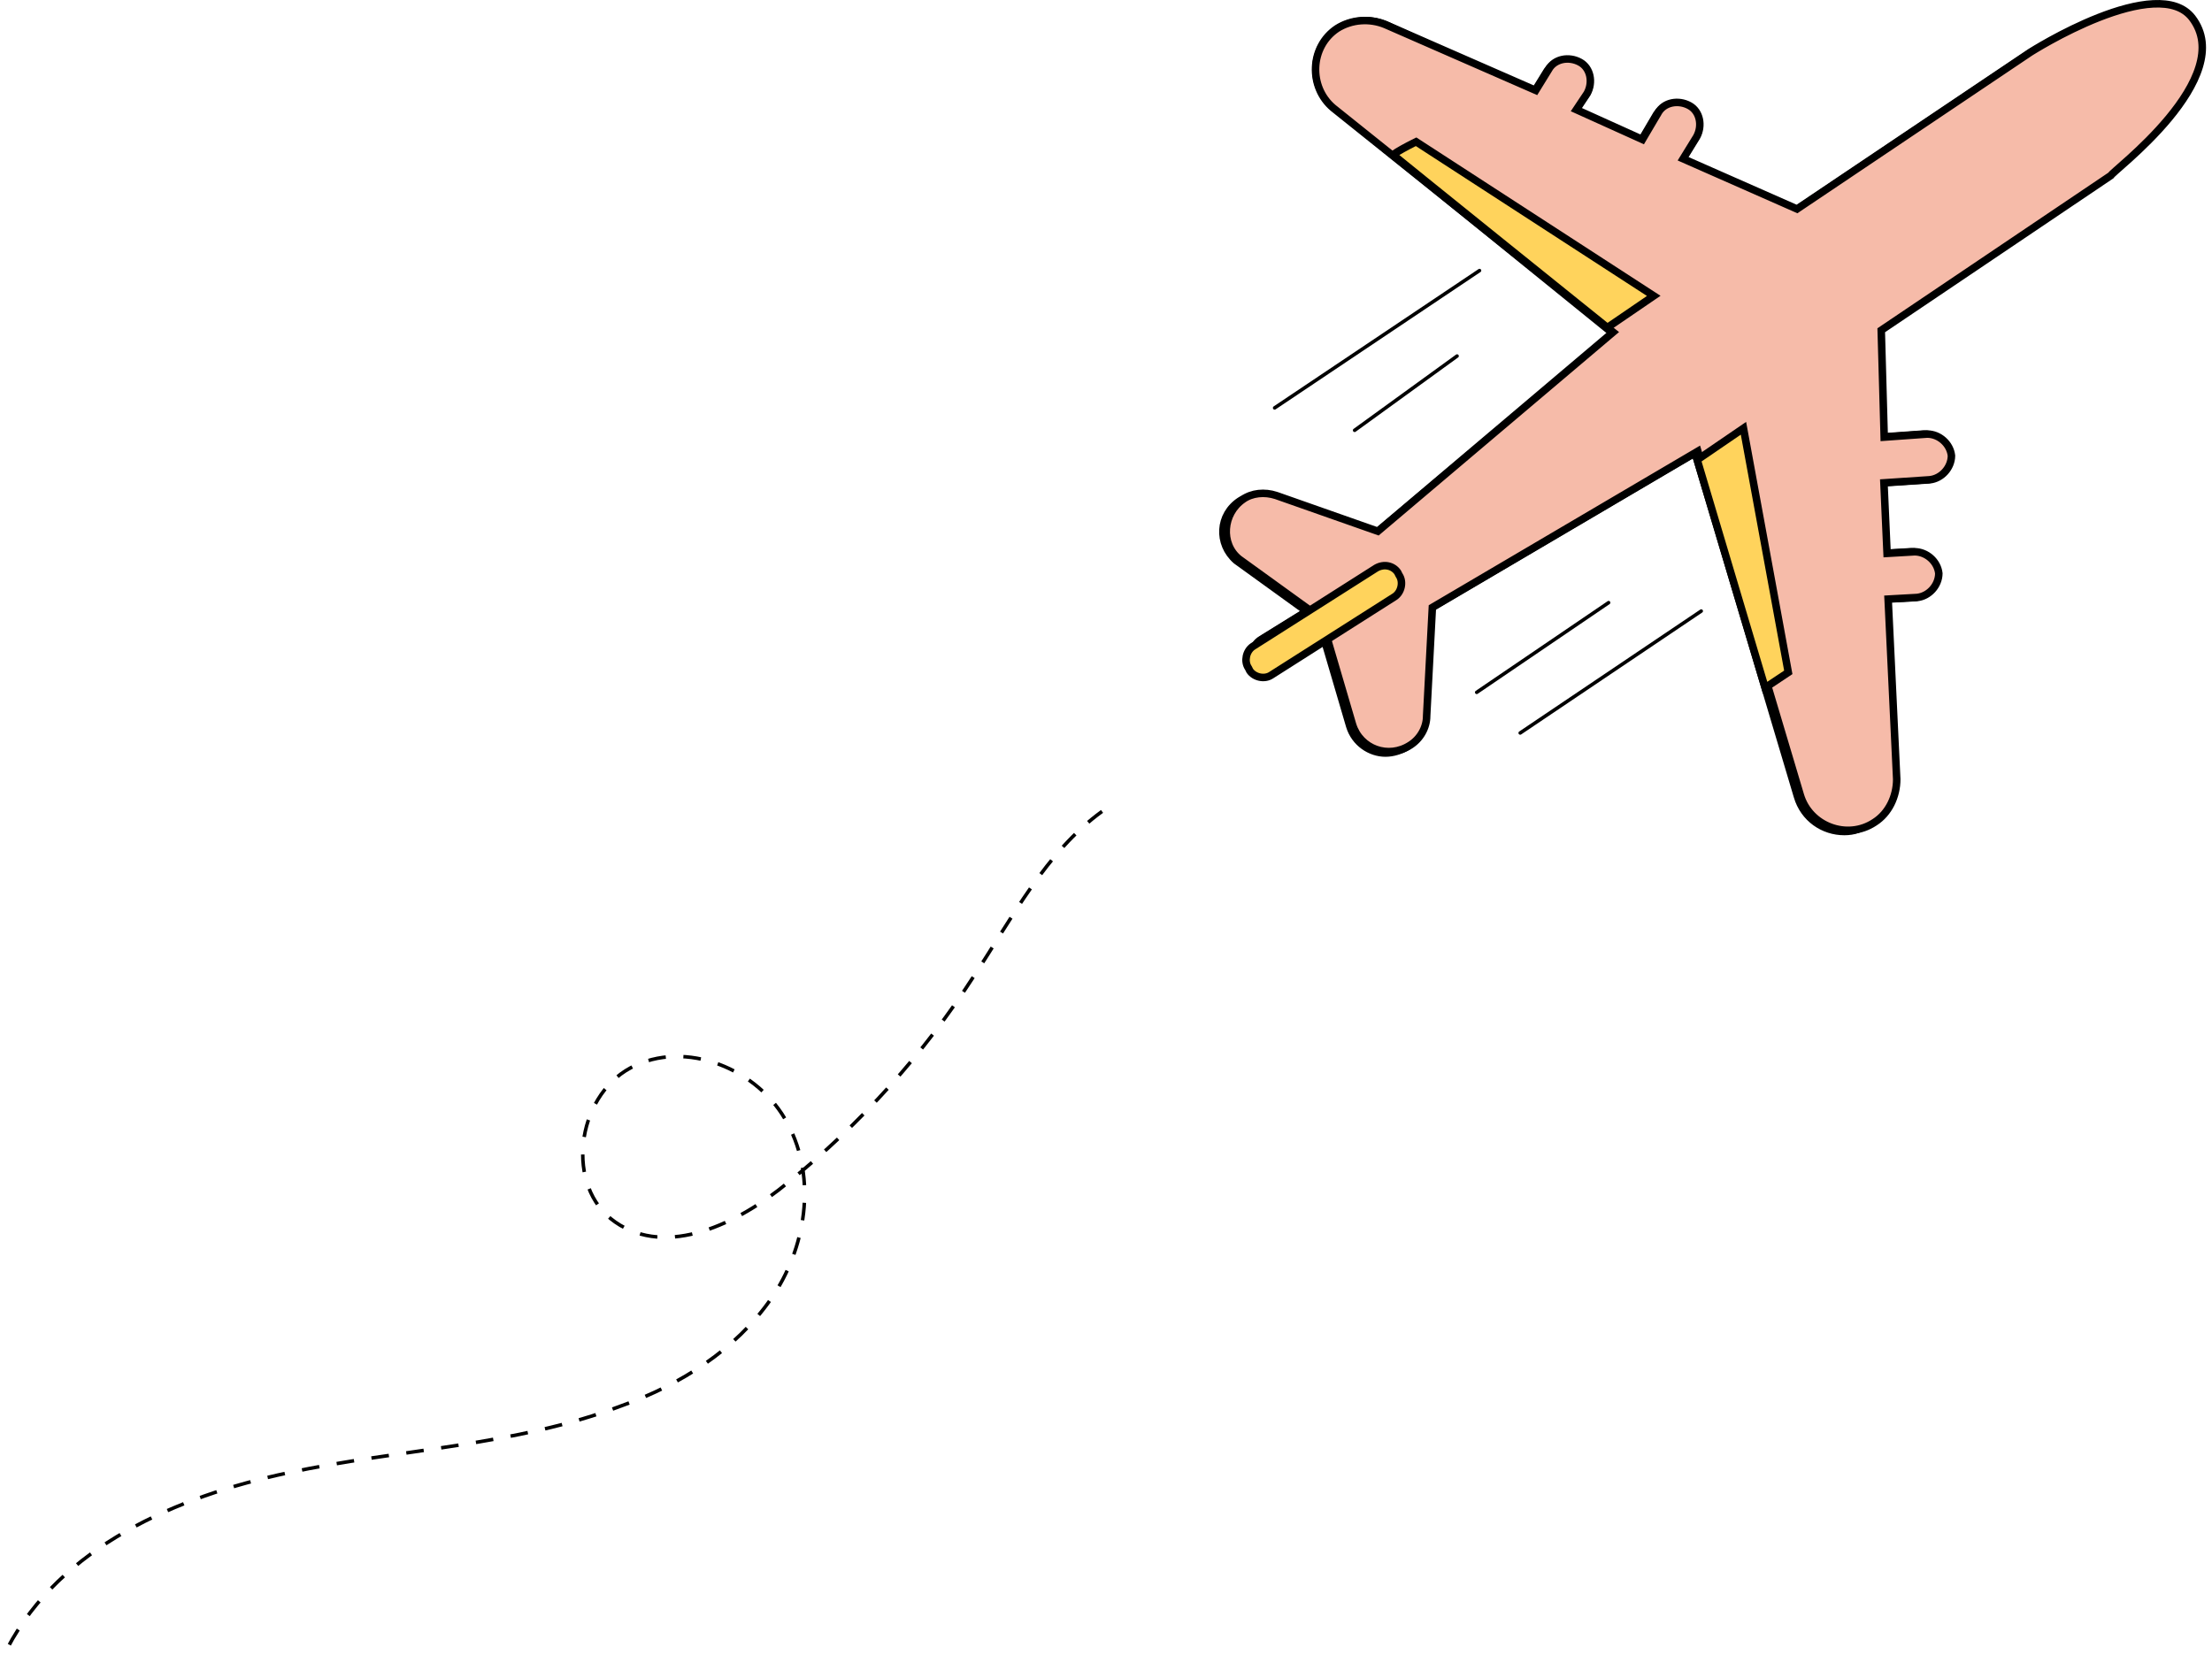 <svg width="294" height="220" viewBox="0 0 294 220" fill="none" xmlns="http://www.w3.org/2000/svg">
<path d="M238.901 105.875L238.901 105.873L225.472 60.791L225.29 60.179L224.74 60.503L190.236 80.809L190.004 80.945L189.99 81.213L189.244 95.371L189.244 95.384V95.397C189.244 96.895 188.406 98.412 187.058 99.256C186.188 99.776 185.159 100.114 184.148 100.114C182.123 100.114 180.085 98.76 179.405 96.558C179.405 96.556 179.404 96.555 179.404 96.554L176.235 85.756L176.053 85.135L175.499 85.468L169.921 88.811C169.595 88.971 169.121 89.123 168.669 89.123C167.908 89.123 167.158 88.655 166.878 88.095L166.871 88.082L166.864 88.07C166.242 86.982 166.569 85.622 167.611 85.027L167.619 85.023L167.626 85.018L173.035 81.665L173.669 81.271L173.064 80.834L164.317 74.514C161.78 72.3 161.964 68.433 164.83 66.575C165.699 66.056 166.727 65.719 167.736 65.719C168.212 65.719 168.894 65.883 169.439 66.065C169.44 66.065 169.442 66.065 169.443 66.066L182.677 70.72L182.946 70.815L183.165 70.631L213.938 44.737L214.402 44.347L213.931 43.966L177.376 14.347L177.376 14.346L177.373 14.344C173.902 11.57 174.086 6.211 177.889 3.793L177.889 3.793L177.898 3.788C178.921 3.106 180.312 2.754 181.537 2.754C182.398 2.754 183.265 2.925 184.139 3.273L203.526 12.024L203.927 12.205L204.157 11.83L205.644 9.416C206.301 8.438 207.264 7.97 208.208 7.97C208.68 7.97 209.327 8.133 209.796 8.445L209.812 8.456L209.83 8.466C211.249 9.253 211.735 11.157 210.776 12.595L209.657 14.271L209.329 14.761L209.867 15.004L217.7 18.544L218.109 18.729L218.337 18.342L220.194 15.188C220.851 14.211 221.813 13.745 222.755 13.745C223.227 13.745 223.874 13.908 224.343 14.22L224.36 14.231L224.378 14.241C225.796 15.028 226.283 16.932 225.323 18.369L225.318 18.377L225.313 18.385L223.821 20.806L223.521 21.295L224.045 21.526L238.406 27.86L238.658 27.971L238.887 27.817L269.651 7.146L269.656 7.142L269.677 7.129C269.696 7.117 269.725 7.099 269.762 7.076C269.838 7.029 269.95 6.96 270.095 6.872C270.386 6.696 270.81 6.443 271.34 6.14C272.402 5.533 273.888 4.724 275.588 3.916C279.009 2.289 283.211 0.704 286.54 0.704C288.518 0.704 290.192 1.244 291.176 2.554L291.178 2.557C292.688 4.539 292.812 6.77 292.103 9.069C291.389 11.386 289.835 13.736 288.046 15.856C286.262 17.971 284.273 19.826 282.726 21.155C281.953 21.819 281.293 22.349 280.826 22.713C280.593 22.896 280.408 23.036 280.282 23.131C280.229 23.171 280.186 23.203 280.155 23.226L280.139 23.237L280.103 23.264L280.098 23.267L249.705 43.754L249.477 43.907L249.485 44.182L249.858 57.595L249.873 58.117L250.393 58.08L255.598 57.709H255.767C257.348 57.709 258.649 58.977 258.813 60.611C258.972 62.201 257.688 63.788 255.953 63.788H255.936L255.92 63.789L250.325 64.161L249.837 64.194L249.858 64.682L250.231 73.065L250.254 73.572L250.76 73.542L253.916 73.357H254.088C255.669 73.357 256.97 74.625 257.134 76.26C257.293 77.849 256.01 79.436 254.274 79.436H254.261L254.247 79.436L250.89 79.623L250.402 79.65L250.418 80.138L251.163 103.602C251.161 105.859 250.12 107.942 248.199 109.337L248.145 109.377L248.103 109.429C247.494 110.189 246.373 110.546 245.136 110.546C242.361 110.546 239.768 108.817 238.901 105.875Z" fill="#33B2FF" stroke="black"/>
<path d="M280.561 23.323C280.557 23.328 280.553 23.333 280.548 23.34L250.265 43.753L250.037 43.907L250.045 44.182L250.418 57.594L250.432 58.116L250.953 58.079L256.157 57.708C257.754 57.717 259.197 59 259.37 60.586C259.356 62.183 258.065 63.625 256.471 63.788L250.884 64.16L250.396 64.193L250.418 64.682L250.791 73.064L250.814 73.571L251.32 73.541L254.475 73.356C256.074 73.364 257.519 74.648 257.691 76.234C257.678 77.831 256.387 79.272 254.795 79.436L251.449 79.622L250.954 79.65L250.978 80.145L252.096 103.605C252.092 105.882 251.038 108.124 249.157 109.319L249.157 109.319L249.148 109.325C245.518 111.742 240.488 109.843 239.275 105.689L239.274 105.686L225.845 60.605L225.663 59.992L225.113 60.316L190.609 80.622L190.378 80.758L190.363 81.026L189.617 95.184L189.617 95.197V95.21C189.617 96.71 188.777 98.228 187.427 99.071L187.421 99.075C184.527 100.945 180.799 99.588 179.778 96.369C179.777 96.367 179.777 96.365 179.776 96.364L176.609 85.569L176.427 84.948L175.872 85.281L170.286 88.629C170.284 88.63 170.283 88.63 170.281 88.631C169.192 89.25 167.832 88.922 167.238 87.883C166.615 86.795 166.942 85.435 167.984 84.84L167.992 84.836L168 84.831L173.408 81.478L174.042 81.084L173.438 80.647L164.682 74.321C162.186 72.316 162.486 68.254 165.222 66.376L165.222 66.376L165.229 66.37C166.381 65.549 168.071 65.361 169.626 65.877C169.627 65.878 169.628 65.878 169.63 65.879L182.864 70.533L183.134 70.628L183.353 70.443L213.939 44.549L214.403 44.157L213.929 43.778L177.192 14.348C173.899 11.573 174.085 6.206 177.707 3.79C179.614 2.58 182.049 2.403 184.139 3.272L203.718 11.839L204.116 12.013L204.344 11.643L205.836 9.222L205.842 9.212L205.847 9.202C206.614 7.823 208.519 7.448 210.017 8.279C211.392 9.042 211.77 10.932 210.951 12.425L209.843 14.084L209.516 14.575L210.053 14.817L217.887 18.357L218.296 18.542L218.523 18.155L220.388 14.988L220.389 14.988L220.395 14.977C221.162 13.598 223.066 13.223 224.564 14.054C225.942 14.818 226.319 16.714 225.494 18.207L224.008 20.619L223.707 21.108L224.232 21.339L238.593 27.673L238.845 27.784L239.073 27.631L269.838 6.958L269.84 6.957L269.842 6.956L269.849 6.952L269.884 6.929C269.916 6.909 269.964 6.879 270.026 6.84C270.151 6.763 270.335 6.649 270.573 6.507C271.047 6.222 271.731 5.821 272.569 5.36C274.245 4.438 276.527 3.278 278.96 2.322C281.399 1.364 283.957 0.624 286.194 0.514C288.433 0.404 290.249 0.927 291.365 2.371C292.874 4.352 292.999 6.584 292.295 8.886C291.586 11.207 290.043 13.563 288.276 15.696C286.515 17.823 284.559 19.697 283.06 21.055C282.517 21.548 282.037 21.969 281.646 22.312C281.497 22.444 281.361 22.563 281.239 22.671C281.022 22.863 280.844 23.024 280.725 23.141C280.669 23.197 280.607 23.261 280.561 23.323Z" fill="#F6BBA9" stroke="black"/>
<path d="M165.945 88.839L165.931 88.811L165.914 88.785C165.329 87.91 165.62 86.543 166.517 85.942L182.914 75.52C183.99 74.912 185.17 75.222 185.767 76.09L185.939 76.433L185.953 76.461L185.97 76.487C186.555 77.362 186.264 78.729 185.367 79.33L168.96 89.759L168.96 89.759L168.951 89.765C168.08 90.344 166.725 90.062 166.117 89.182L165.945 88.839Z" fill="#FFD35C" stroke="black"/>
<path d="M185.227 20.634C185.201 20.612 185.175 20.592 185.152 20.572C185.158 20.568 185.163 20.563 185.17 20.559C185.464 20.336 185.922 20.059 186.42 19.782C186.913 19.507 187.425 19.243 187.815 19.046C187.972 18.967 188.109 18.899 188.216 18.847L219.801 39.335L213.64 43.545L213.607 43.519L212.695 42.785C211.909 42.153 210.785 41.249 209.436 40.163C206.737 37.992 203.136 35.093 199.522 32.182C195.909 29.271 192.284 26.349 189.539 24.131C188.166 23.022 187.014 22.09 186.194 21.423C185.784 21.09 185.457 20.823 185.227 20.634Z" fill="#FFD35C" stroke="black"/>
<path d="M234.604 91.439L225.576 61.141L231.727 56.937L237.684 89.388L234.604 91.439Z" fill="#FFD35C" stroke="black"/>
<path d="M169.414 54.227L196.644 35.971" stroke="black" stroke-width="0.467" stroke-miterlimit="10" stroke-linecap="round"/>
<path d="M180.045 57.208L193.66 47.335" stroke="black" stroke-width="0.467" stroke-miterlimit="10" stroke-linecap="round"/>
<path d="M196.271 92.044L213.803 80.121" stroke="black" stroke-width="0.467" stroke-miterlimit="10" stroke-linecap="round"/>
<path d="M202.053 97.446L226.112 81.239" stroke="black" stroke-width="0.467" stroke-miterlimit="10" stroke-linecap="round"/>
<path d="M146.474 107.878C139.014 113.28 134.538 122.036 129.502 129.674C122.788 140.106 114.395 149.42 104.697 157.244C98.169 162.647 88.657 167.304 81.757 162.46C75.043 157.803 76.535 145.881 83.808 141.969C91.082 138.057 100.967 142.155 104.697 149.42C108.614 156.685 107.122 166 102.459 172.706C97.796 179.413 90.523 184.07 82.689 186.864C68.515 192.266 53.035 192.639 38.301 195.806C23.381 198.973 8.087 205.679 1 219.092" stroke="black" stroke-width="0.467" stroke-miterlimit="10" stroke-dasharray="2.34 2.34"/>
</svg>
